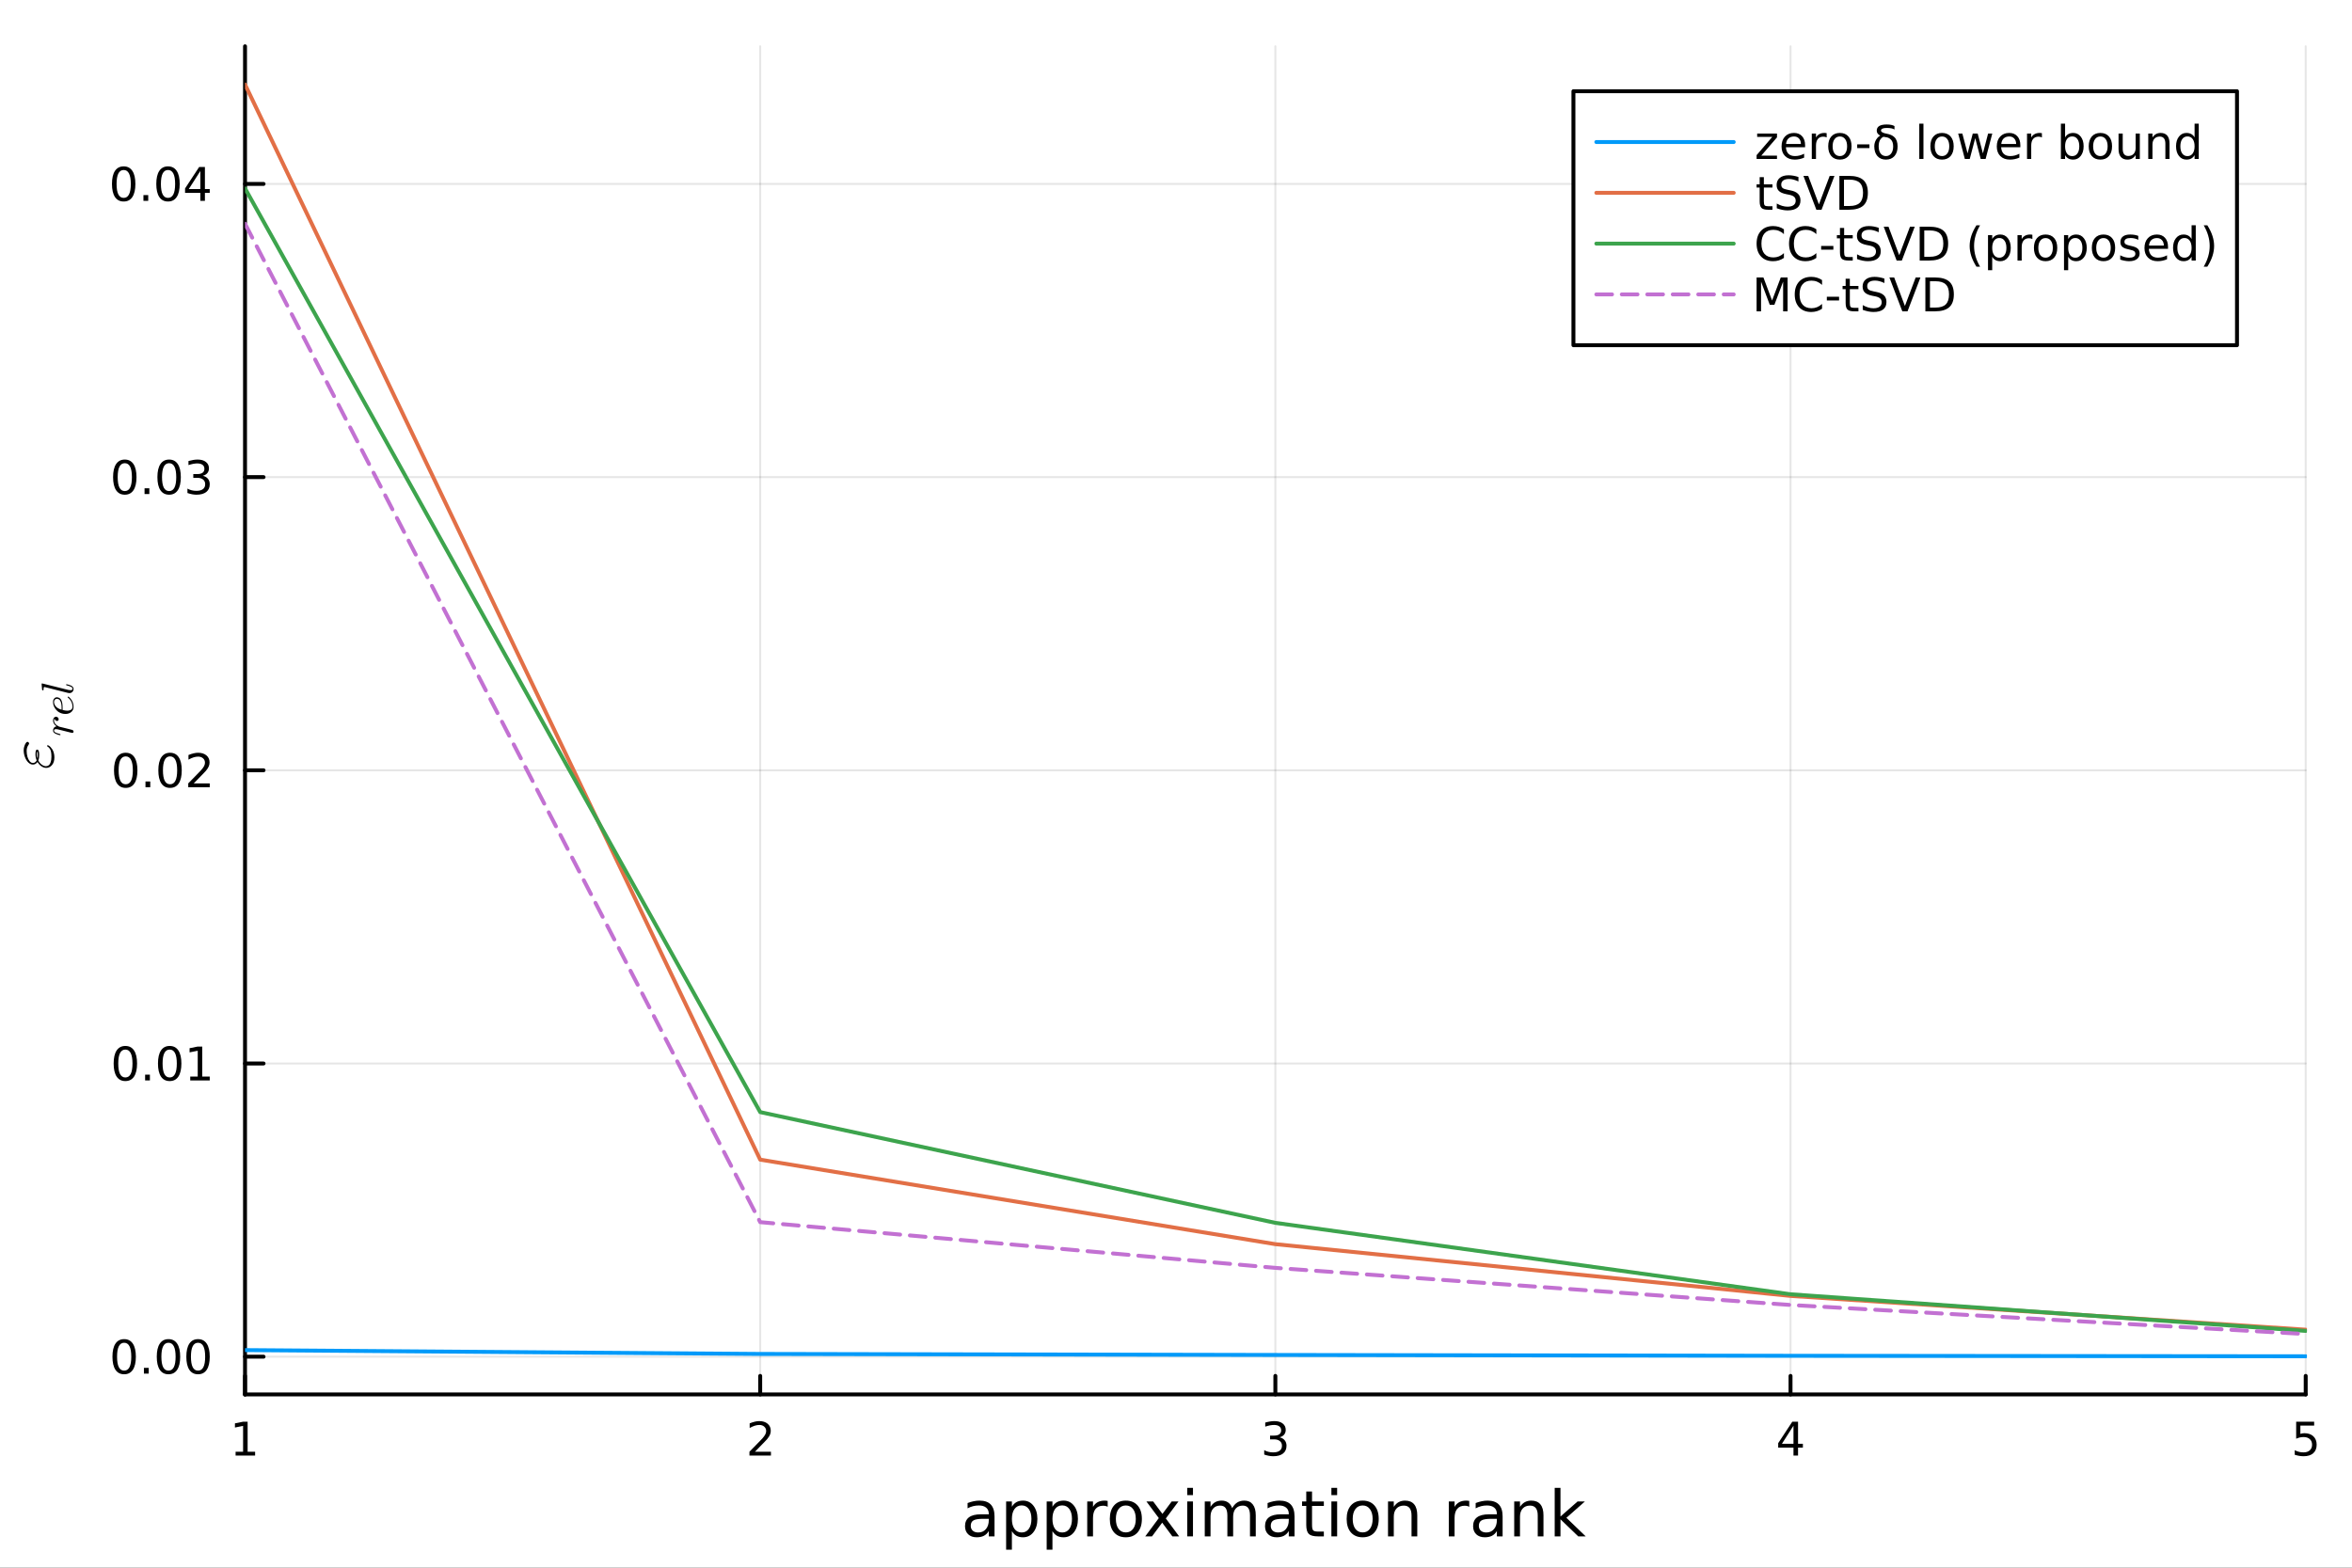 <?xml version="1.0" encoding="utf-8"?>
<svg xmlns="http://www.w3.org/2000/svg" xmlns:xlink="http://www.w3.org/1999/xlink" width="600" height="400" viewBox="0 0 2400 1600">
<rect x="0" y="0" width="2400" height="1600" fill="#333333" stroke="none"/>
<defs>
  <clipPath id="clip430">
    <rect x="0" y="0" width="2400" height="1600"/>
  </clipPath>
</defs>
<path clip-path="url(#clip430)" d="M0 1600 L2400 1600 L2400 0 L0 0  Z" fill="#ffffff" fill-rule="evenodd" fill-opacity="1"/>
<defs>
  <clipPath id="clip431">
    <rect x="480" y="0" width="1681" height="1600"/>
  </clipPath>
</defs>
<defs>
  <clipPath id="clip432">
    <rect x="252" y="47" width="2101" height="1440"/>
  </clipPath>
</defs>
<path clip-path="url(#clip430)" d="M250.028 1423.18 L2352.76 1423.18 L2352.76 47.244 L250.028 47.244  Z" fill="#ffffff" fill-rule="evenodd" fill-opacity="1"/>
<defs>
  <clipPath id="clip433">
    <rect x="250" y="47" width="2104" height="1377"/>
  </clipPath>
</defs>
<polyline clip-path="url(#clip433)" style="stroke:#000000; stroke-linecap:round; stroke-linejoin:round; stroke-width:2; stroke-opacity:0.1; fill:none" points="250.028,1423.18 250.028,47.244 "/>
<polyline clip-path="url(#clip433)" style="stroke:#000000; stroke-linecap:round; stroke-linejoin:round; stroke-width:2; stroke-opacity:0.1; fill:none" points="775.71,1423.18 775.71,47.244 "/>
<polyline clip-path="url(#clip433)" style="stroke:#000000; stroke-linecap:round; stroke-linejoin:round; stroke-width:2; stroke-opacity:0.1; fill:none" points="1301.39,1423.18 1301.39,47.244 "/>
<polyline clip-path="url(#clip433)" style="stroke:#000000; stroke-linecap:round; stroke-linejoin:round; stroke-width:2; stroke-opacity:0.1; fill:none" points="1827.07,1423.18 1827.07,47.244 "/>
<polyline clip-path="url(#clip433)" style="stroke:#000000; stroke-linecap:round; stroke-linejoin:round; stroke-width:2; stroke-opacity:0.1; fill:none" points="2352.76,1423.18 2352.76,47.244 "/>
<polyline clip-path="url(#clip430)" style="stroke:#000000; stroke-linecap:round; stroke-linejoin:round; stroke-width:4; stroke-opacity:1; fill:none" points="250.028,1423.18 2352.76,1423.18 "/>
<polyline clip-path="url(#clip430)" style="stroke:#000000; stroke-linecap:round; stroke-linejoin:round; stroke-width:4; stroke-opacity:1; fill:none" points="250.028,1423.18 250.028,1404.28 "/>
<polyline clip-path="url(#clip430)" style="stroke:#000000; stroke-linecap:round; stroke-linejoin:round; stroke-width:4; stroke-opacity:1; fill:none" points="775.71,1423.18 775.71,1404.28 "/>
<polyline clip-path="url(#clip430)" style="stroke:#000000; stroke-linecap:round; stroke-linejoin:round; stroke-width:4; stroke-opacity:1; fill:none" points="1301.39,1423.18 1301.39,1404.28 "/>
<polyline clip-path="url(#clip430)" style="stroke:#000000; stroke-linecap:round; stroke-linejoin:round; stroke-width:4; stroke-opacity:1; fill:none" points="1827.07,1423.18 1827.07,1404.28 "/>
<polyline clip-path="url(#clip430)" style="stroke:#000000; stroke-linecap:round; stroke-linejoin:round; stroke-width:4; stroke-opacity:1; fill:none" points="2352.76,1423.18 2352.76,1404.28 "/>
<path clip-path="url(#clip430)" d="M240.41 1481.64 L248.049 1481.64 L248.049 1455.28 L239.739 1456.95 L239.739 1452.69 L248.003 1451.02 L252.679 1451.02 L252.679 1481.64 L260.317 1481.64 L260.317 1485.58 L240.41 1485.58 L240.41 1481.64 Z" fill="#000000" fill-rule="evenodd" fill-opacity="1" /><path clip-path="url(#clip430)" d="M770.363 1481.64 L786.682 1481.64 L786.682 1485.58 L764.738 1485.58 L764.738 1481.64 Q767.4 1478.89 771.983 1474.26 Q776.59 1469.61 777.77 1468.27 Q780.016 1465.74 780.895 1464.01 Q781.798 1462.25 781.798 1460.56 Q781.798 1457.8 779.854 1456.07 Q777.932 1454.33 774.83 1454.33 Q772.631 1454.33 770.178 1455.09 Q767.747 1455.86 764.969 1457.41 L764.969 1452.69 Q767.793 1451.55 770.247 1450.97 Q772.701 1450.39 774.738 1450.39 Q780.108 1450.39 783.303 1453.08 Q786.497 1455.77 786.497 1460.26 Q786.497 1462.39 785.687 1464.31 Q784.9 1466.2 782.793 1468.8 Q782.215 1469.47 779.113 1472.69 Q776.011 1475.88 770.363 1481.64 Z" fill="#000000" fill-rule="evenodd" fill-opacity="1" /><path clip-path="url(#clip430)" d="M1305.64 1466.95 Q1309 1467.66 1310.87 1469.93 Q1312.77 1472.2 1312.77 1475.53 Q1312.77 1480.65 1309.25 1483.45 Q1305.73 1486.25 1299.25 1486.25 Q1297.07 1486.25 1294.76 1485.81 Q1292.47 1485.39 1290.01 1484.54 L1290.01 1480.02 Q1291.96 1481.16 1294.27 1481.74 Q1296.59 1482.32 1299.11 1482.32 Q1303.51 1482.32 1305.8 1480.58 Q1308.12 1478.84 1308.12 1475.53 Q1308.12 1472.48 1305.96 1470.77 Q1303.83 1469.03 1300.01 1469.03 L1295.99 1469.03 L1295.99 1465.19 L1300.2 1465.19 Q1303.65 1465.19 1305.48 1463.82 Q1307.31 1462.43 1307.31 1459.84 Q1307.31 1457.18 1305.41 1455.77 Q1303.53 1454.33 1300.01 1454.33 Q1298.09 1454.33 1295.89 1454.75 Q1293.7 1455.16 1291.06 1456.04 L1291.06 1451.88 Q1293.72 1451.14 1296.03 1450.77 Q1298.37 1450.39 1300.43 1450.39 Q1305.76 1450.39 1308.86 1452.83 Q1311.96 1455.23 1311.96 1459.35 Q1311.96 1462.22 1310.32 1464.21 Q1308.67 1466.18 1305.64 1466.95 Z" fill="#000000" fill-rule="evenodd" fill-opacity="1" /><path clip-path="url(#clip430)" d="M1830.08 1455.09 L1818.28 1473.54 L1830.08 1473.54 L1830.08 1455.09 M1828.86 1451.02 L1834.74 1451.02 L1834.74 1473.54 L1839.67 1473.54 L1839.67 1477.43 L1834.74 1477.43 L1834.74 1485.58 L1830.08 1485.58 L1830.08 1477.43 L1814.48 1477.43 L1814.48 1472.92 L1828.86 1451.02 Z" fill="#000000" fill-rule="evenodd" fill-opacity="1" /><path clip-path="url(#clip430)" d="M2343.03 1451.02 L2361.39 1451.02 L2361.39 1454.96 L2347.32 1454.96 L2347.32 1463.43 Q2348.33 1463.08 2349.35 1462.92 Q2350.37 1462.73 2351.39 1462.73 Q2357.18 1462.73 2360.56 1465.9 Q2363.94 1469.08 2363.94 1474.49 Q2363.94 1480.07 2360.46 1483.17 Q2356.99 1486.25 2350.67 1486.25 Q2348.5 1486.25 2346.23 1485.88 Q2343.98 1485.51 2341.58 1484.77 L2341.58 1480.07 Q2343.66 1481.2 2345.88 1481.76 Q2348.1 1482.32 2350.58 1482.32 Q2354.58 1482.32 2356.92 1480.21 Q2359.26 1478.1 2359.26 1474.49 Q2359.26 1470.88 2356.92 1468.77 Q2354.58 1466.67 2350.58 1466.67 Q2348.71 1466.67 2346.83 1467.08 Q2344.98 1467.5 2343.03 1468.38 L2343.03 1451.02 Z" fill="#000000" fill-rule="evenodd" fill-opacity="1" /><path clip-path="url(#clip430)" d="M1003.14 1550.12 Q996.045 1550.12 993.308 1551.75 Q990.57 1553.37 990.57 1557.29 Q990.57 1560.4 992.608 1562.25 Q994.676 1564.07 998.209 1564.07 Q1003.08 1564.07 1006.01 1560.63 Q1008.97 1557.16 1008.97 1551.43 L1008.97 1550.12 L1003.14 1550.12 M1014.82 1547.71 L1014.82 1568.04 L1008.97 1568.04 L1008.97 1562.63 Q1006.96 1565.88 1003.97 1567.44 Q1000.98 1568.97 996.65 1568.97 Q991.175 1568.97 987.929 1565.91 Q984.714 1562.82 984.714 1557.67 Q984.714 1551.65 988.724 1548.6 Q992.767 1545.54 1000.76 1545.54 L1008.97 1545.54 L1008.97 1544.97 Q1008.97 1540.93 1006.29 1538.73 Q1003.65 1536.5 998.846 1536.5 Q995.79 1536.5 992.894 1537.23 Q989.998 1537.97 987.324 1539.43 L987.324 1534.02 Q990.539 1532.78 993.562 1532.17 Q996.586 1531.54 999.451 1531.54 Q1007.18 1531.54 1011 1535.55 Q1014.82 1539.56 1014.82 1547.71 Z" fill="#000000" fill-rule="evenodd" fill-opacity="1" /><path clip-path="url(#clip430)" d="M1032.55 1562.7 L1032.55 1581.6 L1026.66 1581.6 L1026.66 1532.4 L1032.55 1532.4 L1032.55 1537.81 Q1034.4 1534.62 1037.2 1533.1 Q1040.03 1531.54 1043.95 1531.54 Q1050.44 1531.54 1054.48 1536.69 Q1058.56 1541.85 1058.56 1550.25 Q1058.56 1558.65 1054.48 1563.81 Q1050.44 1568.97 1043.95 1568.97 Q1040.03 1568.97 1037.2 1567.44 Q1034.4 1565.88 1032.55 1562.7 M1052.48 1550.25 Q1052.48 1543.79 1049.8 1540.13 Q1047.16 1536.44 1042.51 1536.44 Q1037.87 1536.44 1035.19 1540.13 Q1032.55 1543.79 1032.55 1550.25 Q1032.55 1556.71 1035.19 1560.4 Q1037.87 1564.07 1042.51 1564.07 Q1047.16 1564.07 1049.8 1560.4 Q1052.48 1556.71 1052.48 1550.25 Z" fill="#000000" fill-rule="evenodd" fill-opacity="1" /><path clip-path="url(#clip430)" d="M1073.93 1562.7 L1073.93 1581.6 L1068.04 1581.6 L1068.04 1532.4 L1073.93 1532.4 L1073.93 1537.81 Q1075.78 1534.62 1078.58 1533.1 Q1081.41 1531.54 1085.32 1531.54 Q1091.82 1531.54 1095.86 1536.69 Q1099.93 1541.85 1099.93 1550.25 Q1099.93 1558.65 1095.86 1563.81 Q1091.82 1568.97 1085.32 1568.97 Q1081.41 1568.97 1078.58 1567.44 Q1075.78 1565.88 1073.93 1562.7 M1093.85 1550.25 Q1093.85 1543.79 1091.18 1540.13 Q1088.54 1536.44 1083.89 1536.44 Q1079.24 1536.44 1076.57 1540.13 Q1073.93 1543.79 1073.93 1550.25 Q1073.93 1556.71 1076.57 1560.4 Q1079.24 1564.07 1083.89 1564.07 Q1088.54 1564.07 1091.18 1560.4 Q1093.85 1556.71 1093.85 1550.25 Z" fill="#000000" fill-rule="evenodd" fill-opacity="1" /><path clip-path="url(#clip430)" d="M1130.3 1537.87 Q1129.31 1537.3 1128.13 1537.04 Q1126.99 1536.76 1125.59 1536.76 Q1120.62 1536.76 1117.95 1540 Q1115.31 1543.22 1115.31 1549.27 L1115.31 1568.04 L1109.42 1568.04 L1109.42 1532.4 L1115.31 1532.4 L1115.31 1537.93 Q1117.15 1534.69 1120.11 1533.13 Q1123.07 1531.54 1127.31 1531.54 Q1127.91 1531.54 1128.64 1531.63 Q1129.37 1531.7 1130.27 1531.85 L1130.3 1537.87 Z" fill="#000000" fill-rule="evenodd" fill-opacity="1" /><path clip-path="url(#clip430)" d="M1148.82 1536.5 Q1144.11 1536.5 1141.37 1540.19 Q1138.64 1543.85 1138.64 1550.25 Q1138.64 1556.65 1141.34 1560.34 Q1144.08 1564 1148.82 1564 Q1153.5 1564 1156.24 1560.31 Q1158.98 1556.62 1158.98 1550.25 Q1158.98 1543.92 1156.24 1540.23 Q1153.5 1536.5 1148.82 1536.5 M1148.82 1531.54 Q1156.46 1531.54 1160.82 1536.5 Q1165.18 1541.47 1165.18 1550.25 Q1165.18 1559 1160.82 1564 Q1156.46 1568.97 1148.82 1568.97 Q1141.15 1568.97 1136.79 1564 Q1132.46 1559 1132.46 1550.25 Q1132.46 1541.47 1136.79 1536.5 Q1141.15 1531.54 1148.82 1531.54 Z" fill="#000000" fill-rule="evenodd" fill-opacity="1" /><path clip-path="url(#clip430)" d="M1202.52 1532.4 L1189.63 1549.74 L1203.19 1568.04 L1196.28 1568.04 L1185.9 1554.04 L1175.53 1568.04 L1168.62 1568.04 L1182.46 1549.39 L1169.8 1532.4 L1176.7 1532.4 L1186.16 1545.1 L1195.61 1532.4 L1202.52 1532.4 Z" fill="#000000" fill-rule="evenodd" fill-opacity="1" /><path clip-path="url(#clip430)" d="M1211.46 1532.4 L1217.32 1532.4 L1217.32 1568.04 L1211.46 1568.04 L1211.46 1532.4 M1211.46 1518.52 L1217.32 1518.52 L1217.32 1525.93 L1211.46 1525.93 L1211.46 1518.52 Z" fill="#000000" fill-rule="evenodd" fill-opacity="1" /><path clip-path="url(#clip430)" d="M1257.33 1539.24 Q1259.52 1535.29 1262.58 1533.41 Q1265.63 1531.54 1269.77 1531.54 Q1275.34 1531.54 1278.36 1535.45 Q1281.39 1539.33 1281.39 1546.53 L1281.39 1568.04 L1275.5 1568.04 L1275.5 1546.72 Q1275.5 1541.59 1273.69 1539.11 Q1271.87 1536.63 1268.15 1536.63 Q1263.6 1536.63 1260.95 1539.65 Q1258.31 1542.68 1258.31 1547.9 L1258.31 1568.04 L1252.42 1568.04 L1252.42 1546.72 Q1252.42 1541.56 1250.61 1539.11 Q1248.8 1536.63 1245.01 1536.63 Q1240.52 1536.63 1237.88 1539.68 Q1235.24 1542.71 1235.24 1547.9 L1235.24 1568.04 L1229.35 1568.04 L1229.35 1532.4 L1235.24 1532.4 L1235.24 1537.93 Q1237.24 1534.66 1240.04 1533.1 Q1242.84 1531.54 1246.69 1531.54 Q1250.58 1531.54 1253.28 1533.51 Q1256.02 1535.48 1257.33 1539.24 Z" fill="#000000" fill-rule="evenodd" fill-opacity="1" /><path clip-path="url(#clip430)" d="M1309.27 1550.12 Q1302.17 1550.12 1299.43 1551.75 Q1296.7 1553.37 1296.7 1557.29 Q1296.7 1560.4 1298.73 1562.25 Q1300.8 1564.07 1304.34 1564.07 Q1309.21 1564.07 1312.13 1560.63 Q1315.09 1557.16 1315.09 1551.43 L1315.09 1550.12 L1309.27 1550.12 M1320.95 1547.71 L1320.95 1568.04 L1315.09 1568.04 L1315.09 1562.63 Q1313.09 1565.88 1310.1 1567.44 Q1307.11 1568.97 1302.78 1568.97 Q1297.3 1568.97 1294.06 1565.91 Q1290.84 1562.82 1290.84 1557.67 Q1290.84 1551.65 1294.85 1548.6 Q1298.89 1545.54 1306.88 1545.54 L1315.09 1545.54 L1315.09 1544.97 Q1315.09 1540.93 1312.42 1538.73 Q1309.78 1536.5 1304.97 1536.5 Q1301.92 1536.5 1299.02 1537.23 Q1296.12 1537.97 1293.45 1539.43 L1293.45 1534.02 Q1296.67 1532.78 1299.69 1532.17 Q1302.71 1531.54 1305.58 1531.54 Q1313.31 1531.54 1317.13 1535.55 Q1320.95 1539.56 1320.95 1547.71 Z" fill="#000000" fill-rule="evenodd" fill-opacity="1" /><path clip-path="url(#clip430)" d="M1338.81 1522.27 L1338.81 1532.4 L1350.87 1532.4 L1350.87 1536.95 L1338.81 1536.95 L1338.81 1556.3 Q1338.81 1560.66 1339.98 1561.9 Q1341.19 1563.14 1344.85 1563.14 L1350.87 1563.14 L1350.87 1568.04 L1344.85 1568.04 Q1338.07 1568.04 1335.5 1565.53 Q1332.92 1562.98 1332.92 1556.3 L1332.92 1536.95 L1328.62 1536.95 L1328.62 1532.4 L1332.92 1532.4 L1332.92 1522.27 L1338.81 1522.27 Z" fill="#000000" fill-rule="evenodd" fill-opacity="1" /><path clip-path="url(#clip430)" d="M1358.57 1532.4 L1364.43 1532.4 L1364.43 1568.04 L1358.57 1568.04 L1358.57 1532.4 M1358.57 1518.52 L1364.43 1518.52 L1364.43 1525.93 L1358.57 1525.93 L1358.57 1518.52 Z" fill="#000000" fill-rule="evenodd" fill-opacity="1" /><path clip-path="url(#clip430)" d="M1390.5 1536.5 Q1385.79 1536.5 1383.05 1540.19 Q1380.31 1543.85 1380.31 1550.25 Q1380.31 1556.65 1383.02 1560.34 Q1385.75 1564 1390.5 1564 Q1395.17 1564 1397.91 1560.31 Q1400.65 1556.62 1400.65 1550.25 Q1400.65 1543.92 1397.91 1540.23 Q1395.17 1536.5 1390.5 1536.5 M1390.5 1531.54 Q1398.13 1531.54 1402.5 1536.5 Q1406.86 1541.47 1406.86 1550.25 Q1406.86 1559 1402.5 1564 Q1398.13 1568.97 1390.5 1568.97 Q1382.83 1568.97 1378.46 1564 Q1374.14 1559 1374.14 1550.25 Q1374.14 1541.47 1378.46 1536.5 Q1382.83 1531.54 1390.5 1531.54 Z" fill="#000000" fill-rule="evenodd" fill-opacity="1" /><path clip-path="url(#clip430)" d="M1446.2 1546.53 L1446.2 1568.04 L1440.34 1568.04 L1440.34 1546.72 Q1440.34 1541.66 1438.37 1539.14 Q1436.39 1536.63 1432.45 1536.63 Q1427.7 1536.63 1424.97 1539.65 Q1422.23 1542.68 1422.23 1547.9 L1422.23 1568.04 L1416.34 1568.04 L1416.34 1532.4 L1422.23 1532.4 L1422.23 1537.93 Q1424.33 1534.72 1427.16 1533.13 Q1430.03 1531.54 1433.75 1531.54 Q1439.89 1531.54 1443.04 1535.36 Q1446.2 1539.14 1446.2 1546.53 Z" fill="#000000" fill-rule="evenodd" fill-opacity="1" /><path clip-path="url(#clip430)" d="M1499.25 1537.87 Q1498.27 1537.3 1497.09 1537.04 Q1495.94 1536.76 1494.54 1536.76 Q1489.58 1536.76 1486.9 1540 Q1484.26 1543.22 1484.26 1549.27 L1484.26 1568.04 L1478.37 1568.04 L1478.37 1532.4 L1484.26 1532.4 L1484.26 1537.93 Q1486.11 1534.69 1489.07 1533.13 Q1492.03 1531.54 1496.26 1531.54 Q1496.87 1531.54 1497.6 1531.63 Q1498.33 1531.7 1499.22 1531.85 L1499.25 1537.87 Z" fill="#000000" fill-rule="evenodd" fill-opacity="1" /><path clip-path="url(#clip430)" d="M1521.6 1550.12 Q1514.5 1550.12 1511.76 1551.75 Q1509.03 1553.37 1509.03 1557.29 Q1509.03 1560.4 1511.06 1562.25 Q1513.13 1564.07 1516.66 1564.07 Q1521.53 1564.07 1524.46 1560.63 Q1527.42 1557.16 1527.42 1551.43 L1527.42 1550.12 L1521.6 1550.12 M1533.28 1547.71 L1533.28 1568.04 L1527.42 1568.04 L1527.42 1562.63 Q1525.42 1565.88 1522.43 1567.44 Q1519.43 1568.97 1515.1 1568.97 Q1509.63 1568.97 1506.38 1565.91 Q1503.17 1562.82 1503.17 1557.67 Q1503.17 1551.65 1507.18 1548.6 Q1511.22 1545.54 1519.21 1545.54 L1527.42 1545.54 L1527.42 1544.97 Q1527.42 1540.93 1524.75 1538.73 Q1522.11 1536.5 1517.3 1536.5 Q1514.25 1536.5 1511.35 1537.23 Q1508.45 1537.97 1505.78 1539.43 L1505.78 1534.02 Q1508.99 1532.78 1512.02 1532.17 Q1515.04 1531.54 1517.91 1531.54 Q1525.64 1531.54 1529.46 1535.55 Q1533.28 1539.56 1533.28 1547.71 Z" fill="#000000" fill-rule="evenodd" fill-opacity="1" /><path clip-path="url(#clip430)" d="M1574.97 1546.53 L1574.97 1568.04 L1569.12 1568.04 L1569.12 1546.72 Q1569.12 1541.66 1567.14 1539.14 Q1565.17 1536.63 1561.22 1536.63 Q1556.48 1536.63 1553.74 1539.65 Q1551.01 1542.68 1551.01 1547.9 L1551.01 1568.04 L1545.12 1568.04 L1545.12 1532.4 L1551.01 1532.4 L1551.01 1537.93 Q1553.11 1534.72 1555.94 1533.13 Q1558.81 1531.54 1562.53 1531.54 Q1568.67 1531.54 1571.82 1535.36 Q1574.97 1539.14 1574.97 1546.53 Z" fill="#000000" fill-rule="evenodd" fill-opacity="1" /><path clip-path="url(#clip430)" d="M1586.43 1518.52 L1592.32 1518.52 L1592.32 1547.77 L1609.79 1532.4 L1617.27 1532.4 L1598.37 1549.07 L1618.07 1568.04 L1610.43 1568.04 L1592.32 1550.63 L1592.32 1568.04 L1586.43 1568.04 L1586.43 1518.52 Z" fill="#000000" fill-rule="evenodd" fill-opacity="1" /><polyline clip-path="url(#clip433)" style="stroke:#000000; stroke-linecap:round; stroke-linejoin:round; stroke-width:2; stroke-opacity:0.1; fill:none" points="250.028,1384.65 2352.76,1384.65 "/>
<polyline clip-path="url(#clip433)" style="stroke:#000000; stroke-linecap:round; stroke-linejoin:round; stroke-width:2; stroke-opacity:0.1; fill:none" points="250.028,1085.41 2352.76,1085.41 "/>
<polyline clip-path="url(#clip433)" style="stroke:#000000; stroke-linecap:round; stroke-linejoin:round; stroke-width:2; stroke-opacity:0.1; fill:none" points="250.028,786.179 2352.76,786.179 "/>
<polyline clip-path="url(#clip433)" style="stroke:#000000; stroke-linecap:round; stroke-linejoin:round; stroke-width:2; stroke-opacity:0.1; fill:none" points="250.028,486.945 2352.76,486.945 "/>
<polyline clip-path="url(#clip433)" style="stroke:#000000; stroke-linecap:round; stroke-linejoin:round; stroke-width:2; stroke-opacity:0.1; fill:none" points="250.028,187.712 2352.76,187.712 "/>
<polyline clip-path="url(#clip430)" style="stroke:#000000; stroke-linecap:round; stroke-linejoin:round; stroke-width:4; stroke-opacity:1; fill:none" points="250.028,1423.18 250.028,47.244 "/>
<polyline clip-path="url(#clip430)" style="stroke:#000000; stroke-linecap:round; stroke-linejoin:round; stroke-width:4; stroke-opacity:1; fill:none" points="250.028,1384.65 268.926,1384.65 "/>
<polyline clip-path="url(#clip430)" style="stroke:#000000; stroke-linecap:round; stroke-linejoin:round; stroke-width:4; stroke-opacity:1; fill:none" points="250.028,1085.41 268.926,1085.41 "/>
<polyline clip-path="url(#clip430)" style="stroke:#000000; stroke-linecap:round; stroke-linejoin:round; stroke-width:4; stroke-opacity:1; fill:none" points="250.028,786.179 268.926,786.179 "/>
<polyline clip-path="url(#clip430)" style="stroke:#000000; stroke-linecap:round; stroke-linejoin:round; stroke-width:4; stroke-opacity:1; fill:none" points="250.028,486.945 268.926,486.945 "/>
<polyline clip-path="url(#clip430)" style="stroke:#000000; stroke-linecap:round; stroke-linejoin:round; stroke-width:4; stroke-opacity:1; fill:none" points="250.028,187.712 268.926,187.712 "/>
<path clip-path="url(#clip430)" d="M126.691 1370.44 Q123.08 1370.44 121.251 1374.01 Q119.445 1377.55 119.445 1384.68 Q119.445 1391.79 121.251 1395.35 Q123.08 1398.89 126.691 1398.89 Q130.325 1398.89 132.13 1395.35 Q133.959 1391.79 133.959 1384.68 Q133.959 1377.55 132.13 1374.01 Q130.325 1370.44 126.691 1370.44 M126.691 1366.74 Q132.501 1366.74 135.556 1371.35 Q138.635 1375.93 138.635 1384.68 Q138.635 1393.41 135.556 1398.01 Q132.501 1402.6 126.691 1402.6 Q120.88 1402.6 117.802 1398.01 Q114.746 1393.41 114.746 1384.68 Q114.746 1375.93 117.802 1371.35 Q120.88 1366.74 126.691 1366.74 Z" fill="#000000" fill-rule="evenodd" fill-opacity="1" /><path clip-path="url(#clip430)" d="M146.853 1396.05 L151.737 1396.05 L151.737 1401.93 L146.853 1401.93 L146.853 1396.05 Z" fill="#000000" fill-rule="evenodd" fill-opacity="1" /><path clip-path="url(#clip430)" d="M171.922 1370.44 Q168.311 1370.44 166.482 1374.01 Q164.677 1377.55 164.677 1384.68 Q164.677 1391.79 166.482 1395.35 Q168.311 1398.89 171.922 1398.89 Q175.556 1398.89 177.362 1395.35 Q179.19 1391.79 179.19 1384.68 Q179.19 1377.55 177.362 1374.01 Q175.556 1370.44 171.922 1370.44 M171.922 1366.74 Q177.732 1366.74 180.788 1371.35 Q183.866 1375.93 183.866 1384.68 Q183.866 1393.41 180.788 1398.01 Q177.732 1402.6 171.922 1402.6 Q166.112 1402.6 163.033 1398.01 Q159.978 1393.41 159.978 1384.68 Q159.978 1375.93 163.033 1371.35 Q166.112 1366.74 171.922 1366.74 Z" fill="#000000" fill-rule="evenodd" fill-opacity="1" /><path clip-path="url(#clip430)" d="M202.084 1370.44 Q198.473 1370.44 196.644 1374.01 Q194.838 1377.55 194.838 1384.68 Q194.838 1391.79 196.644 1395.35 Q198.473 1398.89 202.084 1398.89 Q205.718 1398.89 207.524 1395.35 Q209.352 1391.79 209.352 1384.68 Q209.352 1377.55 207.524 1374.01 Q205.718 1370.44 202.084 1370.44 M202.084 1366.74 Q207.894 1366.74 210.949 1371.35 Q214.028 1375.93 214.028 1384.68 Q214.028 1393.41 210.949 1398.01 Q207.894 1402.6 202.084 1402.6 Q196.274 1402.6 193.195 1398.01 Q190.139 1393.41 190.139 1384.68 Q190.139 1375.93 193.195 1371.35 Q196.274 1366.74 202.084 1366.74 Z" fill="#000000" fill-rule="evenodd" fill-opacity="1" /><path clip-path="url(#clip430)" d="M127.917 1071.21 Q124.306 1071.21 122.478 1074.78 Q120.672 1078.32 120.672 1085.45 Q120.672 1092.55 122.478 1096.12 Q124.306 1099.66 127.917 1099.66 Q131.552 1099.66 133.357 1096.12 Q135.186 1092.55 135.186 1085.45 Q135.186 1078.32 133.357 1074.78 Q131.552 1071.21 127.917 1071.21 M127.917 1067.51 Q133.728 1067.51 136.783 1072.11 Q139.862 1076.7 139.862 1085.45 Q139.862 1094.17 136.783 1098.78 Q133.728 1103.36 127.917 1103.36 Q122.107 1103.36 119.029 1098.78 Q115.973 1094.17 115.973 1085.45 Q115.973 1076.7 119.029 1072.11 Q122.107 1067.51 127.917 1067.51 Z" fill="#000000" fill-rule="evenodd" fill-opacity="1" /><path clip-path="url(#clip430)" d="M148.079 1096.81 L152.964 1096.81 L152.964 1102.69 L148.079 1102.69 L148.079 1096.81 Z" fill="#000000" fill-rule="evenodd" fill-opacity="1" /><path clip-path="url(#clip430)" d="M173.149 1071.21 Q169.538 1071.21 167.709 1074.78 Q165.903 1078.32 165.903 1085.45 Q165.903 1092.55 167.709 1096.12 Q169.538 1099.66 173.149 1099.66 Q176.783 1099.66 178.589 1096.12 Q180.417 1092.55 180.417 1085.45 Q180.417 1078.32 178.589 1074.78 Q176.783 1071.21 173.149 1071.21 M173.149 1067.51 Q178.959 1067.51 182.014 1072.11 Q185.093 1076.7 185.093 1085.45 Q185.093 1094.17 182.014 1098.78 Q178.959 1103.36 173.149 1103.36 Q167.339 1103.36 164.26 1098.78 Q161.204 1094.17 161.204 1085.45 Q161.204 1076.7 164.26 1072.11 Q167.339 1067.51 173.149 1067.51 Z" fill="#000000" fill-rule="evenodd" fill-opacity="1" /><path clip-path="url(#clip430)" d="M194.121 1098.76 L201.76 1098.76 L201.76 1072.39 L193.45 1074.06 L193.45 1069.8 L201.713 1068.13 L206.389 1068.13 L206.389 1098.76 L214.028 1098.76 L214.028 1102.69 L194.121 1102.69 L194.121 1098.76 Z" fill="#000000" fill-rule="evenodd" fill-opacity="1" /><path clip-path="url(#clip430)" d="M128.288 771.977 Q124.677 771.977 122.848 775.542 Q121.043 779.084 121.043 786.214 Q121.043 793.32 122.848 796.885 Q124.677 800.426 128.288 800.426 Q131.922 800.426 133.728 796.885 Q135.556 793.32 135.556 786.214 Q135.556 779.084 133.728 775.542 Q131.922 771.977 128.288 771.977 M128.288 768.274 Q134.098 768.274 137.154 772.88 Q140.232 777.464 140.232 786.214 Q140.232 794.94 137.154 799.547 Q134.098 804.13 128.288 804.13 Q122.478 804.13 119.399 799.547 Q116.343 794.94 116.343 786.214 Q116.343 777.464 119.399 772.88 Q122.478 768.274 128.288 768.274 Z" fill="#000000" fill-rule="evenodd" fill-opacity="1" /><path clip-path="url(#clip430)" d="M148.45 797.579 L153.334 797.579 L153.334 803.459 L148.45 803.459 L148.45 797.579 Z" fill="#000000" fill-rule="evenodd" fill-opacity="1" /><path clip-path="url(#clip430)" d="M173.519 771.977 Q169.908 771.977 168.079 775.542 Q166.274 779.084 166.274 786.214 Q166.274 793.32 168.079 796.885 Q169.908 800.426 173.519 800.426 Q177.153 800.426 178.959 796.885 Q180.788 793.32 180.788 786.214 Q180.788 779.084 178.959 775.542 Q177.153 771.977 173.519 771.977 M173.519 768.274 Q179.329 768.274 182.385 772.88 Q185.463 777.464 185.463 786.214 Q185.463 794.94 182.385 799.547 Q179.329 804.13 173.519 804.13 Q167.709 804.13 164.63 799.547 Q161.575 794.94 161.575 786.214 Q161.575 777.464 164.63 772.88 Q167.709 768.274 173.519 768.274 Z" fill="#000000" fill-rule="evenodd" fill-opacity="1" /><path clip-path="url(#clip430)" d="M197.709 799.524 L214.028 799.524 L214.028 803.459 L192.084 803.459 L192.084 799.524 Q194.746 796.769 199.329 792.139 Q203.936 787.487 205.116 786.144 Q207.362 783.621 208.241 781.885 Q209.144 780.126 209.144 778.436 Q209.144 775.681 207.199 773.945 Q205.278 772.209 202.176 772.209 Q199.977 772.209 197.524 772.973 Q195.093 773.737 192.315 775.288 L192.315 770.565 Q195.139 769.431 197.593 768.853 Q200.047 768.274 202.084 768.274 Q207.454 768.274 210.649 770.959 Q213.843 773.644 213.843 778.135 Q213.843 780.264 213.033 782.186 Q212.246 784.084 210.139 786.676 Q209.561 787.348 206.459 790.565 Q203.357 793.76 197.709 799.524 Z" fill="#000000" fill-rule="evenodd" fill-opacity="1" /><path clip-path="url(#clip430)" d="M127.339 472.744 Q123.728 472.744 121.899 476.309 Q120.093 479.85 120.093 486.98 Q120.093 494.086 121.899 497.651 Q123.728 501.193 127.339 501.193 Q130.973 501.193 132.779 497.651 Q134.607 494.086 134.607 486.98 Q134.607 479.85 132.779 476.309 Q130.973 472.744 127.339 472.744 M127.339 469.04 Q133.149 469.04 136.204 473.647 Q139.283 478.23 139.283 486.98 Q139.283 495.707 136.204 500.313 Q133.149 504.897 127.339 504.897 Q121.529 504.897 118.45 500.313 Q115.394 495.707 115.394 486.98 Q115.394 478.23 118.45 473.647 Q121.529 469.04 127.339 469.04 Z" fill="#000000" fill-rule="evenodd" fill-opacity="1" /><path clip-path="url(#clip430)" d="M147.501 498.346 L152.385 498.346 L152.385 504.225 L147.501 504.225 L147.501 498.346 Z" fill="#000000" fill-rule="evenodd" fill-opacity="1" /><path clip-path="url(#clip430)" d="M172.57 472.744 Q168.959 472.744 167.13 476.309 Q165.325 479.85 165.325 486.98 Q165.325 494.086 167.13 497.651 Q168.959 501.193 172.57 501.193 Q176.204 501.193 178.01 497.651 Q179.839 494.086 179.839 486.98 Q179.839 479.85 178.01 476.309 Q176.204 472.744 172.57 472.744 M172.57 469.04 Q178.38 469.04 181.436 473.647 Q184.514 478.23 184.514 486.98 Q184.514 495.707 181.436 500.313 Q178.38 504.897 172.57 504.897 Q166.76 504.897 163.681 500.313 Q160.626 495.707 160.626 486.98 Q160.626 478.23 163.681 473.647 Q166.76 469.04 172.57 469.04 Z" fill="#000000" fill-rule="evenodd" fill-opacity="1" /><path clip-path="url(#clip430)" d="M206.899 485.591 Q210.255 486.309 212.13 488.577 Q214.028 490.846 214.028 494.179 Q214.028 499.295 210.51 502.096 Q206.991 504.897 200.51 504.897 Q198.334 504.897 196.019 504.457 Q193.727 504.04 191.274 503.184 L191.274 498.67 Q193.218 499.804 195.533 500.383 Q197.848 500.961 200.371 500.961 Q204.769 500.961 207.061 499.225 Q209.375 497.489 209.375 494.179 Q209.375 491.123 207.223 489.411 Q205.093 487.674 201.274 487.674 L197.246 487.674 L197.246 483.832 L201.459 483.832 Q204.908 483.832 206.737 482.466 Q208.565 481.077 208.565 478.485 Q208.565 475.823 206.667 474.411 Q204.792 472.975 201.274 472.975 Q199.352 472.975 197.153 473.392 Q194.954 473.809 192.315 474.688 L192.315 470.522 Q194.977 469.781 197.292 469.411 Q199.63 469.04 201.69 469.04 Q207.014 469.04 210.116 471.471 Q213.218 473.878 213.218 477.999 Q213.218 480.869 211.574 482.86 Q209.931 484.827 206.899 485.591 Z" fill="#000000" fill-rule="evenodd" fill-opacity="1" /><path clip-path="url(#clip430)" d="M126.205 173.51 Q122.593 173.51 120.765 177.075 Q118.959 180.617 118.959 187.746 Q118.959 194.853 120.765 198.418 Q122.593 201.959 126.205 201.959 Q129.839 201.959 131.644 198.418 Q133.473 194.853 133.473 187.746 Q133.473 180.617 131.644 177.075 Q129.839 173.51 126.205 173.51 M126.205 169.807 Q132.015 169.807 135.07 174.413 Q138.149 178.996 138.149 187.746 Q138.149 196.473 135.07 201.08 Q132.015 205.663 126.205 205.663 Q120.394 205.663 117.316 201.08 Q114.26 196.473 114.26 187.746 Q114.26 178.996 117.316 174.413 Q120.394 169.807 126.205 169.807 Z" fill="#000000" fill-rule="evenodd" fill-opacity="1" /><path clip-path="url(#clip430)" d="M146.366 199.112 L151.251 199.112 L151.251 204.992 L146.366 204.992 L146.366 199.112 Z" fill="#000000" fill-rule="evenodd" fill-opacity="1" /><path clip-path="url(#clip430)" d="M171.436 173.51 Q167.825 173.51 165.996 177.075 Q164.19 180.617 164.19 187.746 Q164.19 194.853 165.996 198.418 Q167.825 201.959 171.436 201.959 Q175.07 201.959 176.876 198.418 Q178.704 194.853 178.704 187.746 Q178.704 180.617 176.876 177.075 Q175.07 173.51 171.436 173.51 M171.436 169.807 Q177.246 169.807 180.301 174.413 Q183.38 178.996 183.38 187.746 Q183.38 196.473 180.301 201.08 Q177.246 205.663 171.436 205.663 Q165.626 205.663 162.547 201.08 Q159.491 196.473 159.491 187.746 Q159.491 178.996 162.547 174.413 Q165.626 169.807 171.436 169.807 Z" fill="#000000" fill-rule="evenodd" fill-opacity="1" /><path clip-path="url(#clip430)" d="M204.445 174.506 L192.639 192.955 L204.445 192.955 L204.445 174.506 M203.218 170.432 L209.098 170.432 L209.098 192.955 L214.028 192.955 L214.028 196.844 L209.098 196.844 L209.098 204.992 L204.445 204.992 L204.445 196.844 L188.843 196.844 L188.843 192.33 L203.218 170.432 Z" fill="#000000" fill-rule="evenodd" fill-opacity="1" /><path clip-path="url(#clip430)" d="M27.939 757.108 Q28.616 757.108 29.163 757.688 Q29.71 758.236 29.71 758.912 Q29.71 759.298 29.066 760.232 Q27.198 762.905 27.198 766.287 Q27.198 769.314 27.939 772.116 Q28.68 774.918 30.194 776.818 Q31.675 778.686 33.607 778.686 Q36.023 778.686 37.44 776.045 Q36.184 773.308 36.184 769.926 Q36.184 768.831 36.248 768.09 Q36.313 767.318 36.474 766.577 Q36.635 765.836 37.021 765.482 Q37.376 765.095 37.955 765.095 Q40.016 765.095 40.016 770.442 Q40.016 773.92 39.082 776.11 Q40.467 778.912 42.69 780.458 Q44.912 782.003 46.812 782.003 Q48.454 782.003 49.646 781.102 Q50.838 780.168 51.417 778.654 Q51.997 777.108 52.255 775.594 Q52.48 774.049 52.48 772.342 Q52.48 769.54 52.126 767.575 Q51.739 765.578 51.031 764.483 Q50.322 763.356 49.839 762.905 Q49.324 762.422 48.519 761.939 Q48.068 761.649 48.068 761.263 Q48.068 760.973 48.261 760.78 Q48.422 760.554 48.712 760.554 Q49.066 760.554 49.807 761.005 Q50.548 761.424 51.546 762.454 Q52.512 763.453 53.414 764.838 Q54.284 766.19 54.895 768.348 Q55.507 770.506 55.507 772.954 Q55.507 777.945 53.06 780.844 Q50.612 783.71 47.198 783.71 Q44.815 783.71 42.367 782.132 Q39.888 780.522 38.309 777.688 Q36.345 780.329 33.607 780.329 Q31.16 780.329 28.97 778.268 Q26.78 776.174 25.492 772.793 Q24.171 769.379 24.171 765.643 Q24.171 763.549 24.88 761.488 Q25.556 759.427 26.425 758.268 Q27.295 757.108 27.939 757.108 M38.02 766.802 Q37.633 768.219 37.633 769.926 Q37.633 772.245 38.213 773.952 Q38.567 772.567 38.567 770.442 Q38.567 768.67 38.471 768.155 Q38.374 767.607 38.02 766.802 Z" fill="#000000" fill-rule="evenodd" fill-opacity="1" /><path clip-path="url(#clip430)" d="M57.129 731.525 Q58.324 731.525 59.091 732.314 Q59.857 733.08 59.857 734.072 Q59.857 734.929 59.361 735.38 Q58.865 735.831 58.234 735.831 Q57.332 735.831 56.588 735.132 Q55.844 734.433 55.687 733.419 Q55.145 734.162 55.145 735.357 Q55.145 737.319 56.656 739.055 Q57.355 739.821 58.64 740.655 Q59.902 741.489 60.443 741.647 L66.463 743.112 Q67.139 743.248 70.385 744.082 Q73.609 744.893 73.744 744.961 Q74.376 745.187 74.714 745.683 Q75.052 746.178 75.052 746.674 Q75.052 747.238 74.714 747.621 Q74.376 748.005 73.79 748.005 Q73.699 748.005 73.361 747.937 Q73.023 747.869 72.55 747.757 Q72.076 747.644 71.806 747.599 L61.142 744.916 Q59.203 744.42 58.595 744.307 Q57.964 744.172 57.265 744.172 Q56.047 744.172 55.596 744.555 Q55.145 744.939 55.145 745.615 Q55.145 746.787 56.543 747.554 Q57.941 748.32 60.646 748.974 Q61.39 749.177 61.548 749.312 Q61.706 749.425 61.706 749.763 Q61.683 750.327 61.232 750.327 Q61.12 750.327 60.398 750.146 Q59.654 749.966 58.572 749.628 Q57.468 749.267 56.769 748.884 Q56.295 748.658 55.98 748.455 Q55.664 748.253 55.168 747.847 Q54.672 747.441 54.402 746.832 Q54.131 746.224 54.131 745.48 Q54.131 743.856 55.123 742.707 Q56.115 741.534 57.67 741.264 Q56.859 740.7 56.16 740.001 Q55.439 739.303 54.785 738.018 Q54.131 736.732 54.131 735.357 Q54.131 733.644 55.01 732.584 Q55.867 731.525 57.129 731.525 Z" fill="#000000" fill-rule="evenodd" fill-opacity="1" /><path clip-path="url(#clip430)" d="M69.191 711.114 Q69.393 710.934 69.596 710.934 Q69.799 710.934 70.385 711.385 Q70.972 711.813 71.76 712.737 Q72.55 713.662 73.293 714.857 Q74.037 716.051 74.534 717.81 Q75.052 719.568 75.052 721.417 Q75.052 724.731 72.685 726.715 Q70.318 728.676 66.688 728.676 Q64.366 728.676 62.315 727.91 Q60.24 727.143 58.775 725.903 Q57.31 724.641 56.25 723.063 Q55.168 721.462 54.65 719.794 Q54.131 718.125 54.131 716.57 Q54.131 714.293 55.281 712.963 Q56.431 711.633 58.054 711.633 Q58.437 711.633 58.91 711.745 Q59.384 711.836 60.128 712.151 Q60.872 712.444 61.616 713.211 Q62.337 713.977 62.81 715.105 Q63.87 717.607 63.87 722.161 L63.87 724.618 Q66.778 725.34 68.672 725.34 Q69.416 725.34 70.183 725.204 Q70.926 725.069 71.873 724.708 Q72.82 724.325 73.429 723.468 Q74.015 722.589 74.015 721.327 Q74.015 720.921 73.992 720.493 Q73.97 720.042 73.722 718.914 Q73.474 717.765 73.046 716.75 Q72.617 715.736 71.693 714.451 Q70.746 713.143 69.461 712.106 Q68.988 711.745 68.988 711.497 Q68.988 711.295 69.191 711.114 M58.054 713.166 Q56.814 713.166 55.98 714.09 Q55.145 714.992 55.145 716.57 Q55.145 717.066 55.258 717.675 Q55.371 718.283 55.844 719.298 Q56.318 720.29 57.107 721.169 Q57.873 722.048 59.384 722.927 Q60.872 723.807 62.856 724.325 L62.856 722.431 Q62.856 721.778 62.856 721.304 Q62.833 720.831 62.743 719.794 Q62.653 718.734 62.495 717.968 Q62.315 717.201 61.954 716.232 Q61.593 715.262 61.12 714.654 Q60.624 714.022 59.835 713.594 Q59.046 713.166 58.054 713.166 Z" fill="#000000" fill-rule="evenodd" fill-opacity="1" /><path clip-path="url(#clip430)" d="M42.994 697.5 L69.686 704.15 Q70.746 704.421 71.896 704.421 Q74.015 704.421 74.015 703.023 Q74.015 702.369 73.587 701.828 Q73.136 701.287 72.257 700.882 Q71.355 700.453 70.498 700.183 Q69.641 699.89 68.311 699.529 Q67.793 699.416 67.635 699.303 Q67.477 699.191 67.477 698.875 Q67.477 698.312 67.928 698.312 Q70.701 698.875 72.459 699.709 Q75.052 700.927 75.052 703.181 Q75.052 704.872 73.88 706.134 Q72.685 707.374 70.791 707.374 Q70.07 707.374 69.213 707.149 L46.128 701.332 L45.226 701.175 Q44.978 701.175 44.843 701.265 Q44.708 701.355 44.572 701.896 Q44.437 702.415 44.437 703.452 Q44.437 703.88 44.414 704.083 Q44.392 704.263 44.279 704.444 Q44.167 704.601 43.919 704.601 Q43.513 704.601 43.287 704.444 Q43.062 704.263 43.017 704.128 Q42.972 703.993 42.949 703.722 Q42.927 703.339 42.814 702.054 Q42.679 700.769 42.589 699.664 Q42.498 698.56 42.498 698.086 Q42.498 697.816 42.634 697.68 Q42.746 697.522 42.882 697.5 L42.994 697.5 Z" fill="#000000" fill-rule="evenodd" fill-opacity="1" /><polyline clip-path="url(#clip433)" style="stroke:#009af9; stroke-linecap:round; stroke-linejoin:round; stroke-width:4; stroke-opacity:1; fill:none" points="250.028,1377.93 775.71,1381.84 1301.39,1382.89 1827.07,1383.74 2352.76,1384.24 "/>
<polyline clip-path="url(#clip433)" style="stroke:#e26f46; stroke-linecap:round; stroke-linejoin:round; stroke-width:4; stroke-opacity:1; fill:none" points="250.028,86.186 775.71,1183.56 1301.39,1269.81 1827.07,1322.63 2352.76,1357.09 "/>
<polyline clip-path="url(#clip433)" style="stroke:#3da44d; stroke-linecap:round; stroke-linejoin:round; stroke-width:4; stroke-opacity:1; fill:none" points="250.028,192.252 775.71,1135.04 1301.39,1248.06 1827.07,1320.94 2352.76,1358.34 "/>
<polyline clip-path="url(#clip433)" style="stroke:#c271d2; stroke-linecap:round; stroke-linejoin:round; stroke-width:4; stroke-opacity:1; fill:none" stroke-dasharray="16, 10" points="250.028,228.285 775.71,1247.34 1301.39,1294 1827.07,1331.86 2352.76,1361.54 "/>
<path clip-path="url(#clip430)" d="M1605.54 352.309 L2282.66 352.309 L2282.66 93.109 L1605.54 93.109  Z" fill="#ffffff" fill-rule="evenodd" fill-opacity="1"/>
<polyline clip-path="url(#clip430)" style="stroke:#000000; stroke-linecap:round; stroke-linejoin:round; stroke-width:4; stroke-opacity:1; fill:none" points="1605.54,352.309 2282.66,352.309 2282.66,93.109 1605.54,93.109 1605.54,352.309 "/>
<polyline clip-path="url(#clip430)" style="stroke:#009af9; stroke-linecap:round; stroke-linejoin:round; stroke-width:4; stroke-opacity:1; fill:none" points="1628.91,144.949 1769.09,144.949 "/>
<path clip-path="url(#clip430)" d="M1793.03 136.303 L1813.26 136.303 L1813.26 140.192 L1797.24 158.826 L1813.26 158.826 L1813.26 162.229 L1792.45 162.229 L1792.45 158.34 L1808.47 139.706 L1793.03 139.706 L1793.03 136.303 Z" fill="#000000" fill-rule="evenodd" fill-opacity="1" /><path clip-path="url(#clip430)" d="M1841.94 148.201 L1841.94 150.284 L1822.36 150.284 Q1822.64 154.682 1825 156.997 Q1827.38 159.289 1831.62 159.289 Q1834.07 159.289 1836.36 158.687 Q1838.68 158.085 1840.95 156.881 L1840.95 160.909 Q1838.66 161.881 1836.25 162.391 Q1833.84 162.9 1831.36 162.9 Q1825.16 162.9 1821.53 159.289 Q1817.91 155.678 1817.91 149.52 Q1817.91 143.155 1821.34 139.428 Q1824.79 135.678 1830.62 135.678 Q1835.85 135.678 1838.89 139.057 Q1841.94 142.414 1841.94 148.201 M1837.68 146.951 Q1837.64 143.456 1835.72 141.372 Q1833.82 139.289 1830.67 139.289 Q1827.1 139.289 1824.95 141.303 Q1822.82 143.317 1822.5 146.974 L1837.68 146.951 Z" fill="#000000" fill-rule="evenodd" fill-opacity="1" /><path clip-path="url(#clip430)" d="M1863.96 140.284 Q1863.24 139.868 1862.38 139.682 Q1861.55 139.474 1860.53 139.474 Q1856.92 139.474 1854.97 141.835 Q1853.05 144.173 1853.05 148.571 L1853.05 162.229 L1848.77 162.229 L1848.77 136.303 L1853.05 136.303 L1853.05 140.331 Q1854.4 137.969 1856.55 136.835 Q1858.7 135.678 1861.78 135.678 Q1862.22 135.678 1862.75 135.747 Q1863.28 135.794 1863.93 135.909 L1863.96 140.284 Z" fill="#000000" fill-rule="evenodd" fill-opacity="1" /><path clip-path="url(#clip430)" d="M1877.43 139.289 Q1874 139.289 1872.01 141.974 Q1870.02 144.636 1870.02 149.289 Q1870.02 153.942 1871.99 156.627 Q1873.98 159.289 1877.43 159.289 Q1880.83 159.289 1882.82 156.604 Q1884.81 153.918 1884.81 149.289 Q1884.81 144.682 1882.82 141.997 Q1880.83 139.289 1877.43 139.289 M1877.43 135.678 Q1882.98 135.678 1886.16 139.289 Q1889.33 142.9 1889.33 149.289 Q1889.33 155.655 1886.16 159.289 Q1882.98 162.9 1877.43 162.9 Q1871.85 162.9 1868.68 159.289 Q1865.53 155.655 1865.53 149.289 Q1865.53 142.9 1868.68 139.289 Q1871.85 135.678 1877.43 135.678 Z" fill="#000000" fill-rule="evenodd" fill-opacity="1" /><path clip-path="url(#clip430)" d="M1895.11 147.344 L1907.59 147.344 L1907.59 151.141 L1895.11 151.141 L1895.11 147.344 Z" fill="#000000" fill-rule="evenodd" fill-opacity="1" /><path clip-path="url(#clip430)" d="M1933.15 132.206 Q1930.78 130.585 1925.25 130.585 Q1919.4 130.585 1919.4 133.294 Q1919.4 135.423 1925.51 136.534 Q1930.32 137.391 1933.03 139.983 Q1936.32 143.108 1936.32 149.52 Q1936.32 155.655 1933.15 159.266 Q1929.97 162.9 1924.42 162.9 Q1918.89 162.9 1915.69 159.266 Q1912.52 155.655 1912.52 149.289 Q1912.52 144.567 1915.69 140.747 Q1916.92 139.266 1918.66 138.432 Q1915.04 136.604 1915.04 133.34 Q1915.04 127.044 1925.25 127.044 Q1930.37 127.044 1933.15 128.664 L1933.15 132.206 M1921.85 139.59 Q1920.28 140.261 1919 141.951 Q1917.01 144.567 1917.01 149.289 Q1917.01 153.988 1918.98 156.627 Q1920.97 159.289 1924.42 159.289 Q1927.82 159.289 1929.81 156.604 Q1931.8 153.918 1931.8 149.52 Q1931.8 144.914 1929.7 142.692 Q1927.45 140.307 1924.53 140.053 Q1923.05 139.914 1921.85 139.59 Z" fill="#000000" fill-rule="evenodd" fill-opacity="1" /><path clip-path="url(#clip430)" d="M1958.45 126.21 L1962.71 126.21 L1962.71 162.229 L1958.45 162.229 L1958.45 126.21 Z" fill="#000000" fill-rule="evenodd" fill-opacity="1" /><path clip-path="url(#clip430)" d="M1981.66 139.289 Q1978.24 139.289 1976.25 141.974 Q1974.26 144.636 1974.26 149.289 Q1974.26 153.942 1976.22 156.627 Q1978.21 159.289 1981.66 159.289 Q1985.07 159.289 1987.06 156.604 Q1989.05 153.918 1989.05 149.289 Q1989.05 144.682 1987.06 141.997 Q1985.07 139.289 1981.66 139.289 M1981.66 135.678 Q1987.22 135.678 1990.39 139.289 Q1993.56 142.9 1993.56 149.289 Q1993.56 155.655 1990.39 159.289 Q1987.22 162.9 1981.66 162.9 Q1976.09 162.9 1972.91 159.289 Q1969.77 155.655 1969.77 149.289 Q1969.77 142.9 1972.91 139.289 Q1976.09 135.678 1981.66 135.678 Z" fill="#000000" fill-rule="evenodd" fill-opacity="1" /><path clip-path="url(#clip430)" d="M1998.15 136.303 L2002.4 136.303 L2007.73 156.534 L2013.03 136.303 L2018.05 136.303 L2023.38 156.534 L2028.68 136.303 L2032.94 136.303 L2026.15 162.229 L2021.13 162.229 L2015.55 140.979 L2009.95 162.229 L2004.93 162.229 L1998.15 136.303 Z" fill="#000000" fill-rule="evenodd" fill-opacity="1" /><path clip-path="url(#clip430)" d="M2061.57 148.201 L2061.57 150.284 L2041.99 150.284 Q2042.27 154.682 2044.63 156.997 Q2047.01 159.289 2051.25 159.289 Q2053.7 159.289 2055.99 158.687 Q2058.31 158.085 2060.58 156.881 L2060.58 160.909 Q2058.28 161.881 2055.88 162.391 Q2053.47 162.9 2050.99 162.9 Q2044.79 162.9 2041.15 159.289 Q2037.54 155.678 2037.54 149.52 Q2037.54 143.155 2040.97 139.428 Q2044.42 135.678 2050.25 135.678 Q2055.48 135.678 2058.52 139.057 Q2061.57 142.414 2061.57 148.201 M2057.31 146.951 Q2057.27 143.456 2055.34 141.372 Q2053.45 139.289 2050.3 139.289 Q2046.73 139.289 2044.58 141.303 Q2042.45 143.317 2042.13 146.974 L2057.31 146.951 Z" fill="#000000" fill-rule="evenodd" fill-opacity="1" /><path clip-path="url(#clip430)" d="M2083.58 140.284 Q2082.87 139.868 2082.01 139.682 Q2081.18 139.474 2080.16 139.474 Q2076.55 139.474 2074.6 141.835 Q2072.68 144.173 2072.68 148.571 L2072.68 162.229 L2068.4 162.229 L2068.4 136.303 L2072.68 136.303 L2072.68 140.331 Q2074.02 137.969 2076.18 136.835 Q2078.33 135.678 2081.41 135.678 Q2081.85 135.678 2082.38 135.747 Q2082.91 135.794 2083.56 135.909 L2083.58 140.284 Z" fill="#000000" fill-rule="evenodd" fill-opacity="1" /><path clip-path="url(#clip430)" d="M2121.73 149.289 Q2121.73 144.59 2119.79 141.928 Q2117.87 139.243 2114.49 139.243 Q2111.11 139.243 2109.16 141.928 Q2107.24 144.59 2107.24 149.289 Q2107.24 153.988 2109.16 156.673 Q2111.11 159.335 2114.49 159.335 Q2117.87 159.335 2119.79 156.673 Q2121.73 153.988 2121.73 149.289 M2107.24 140.238 Q2108.58 137.923 2110.62 136.812 Q2112.68 135.678 2115.53 135.678 Q2120.25 135.678 2123.19 139.428 Q2126.15 143.178 2126.15 149.289 Q2126.15 155.4 2123.19 159.15 Q2120.25 162.9 2115.53 162.9 Q2112.68 162.9 2110.62 161.789 Q2108.58 160.655 2107.24 158.34 L2107.24 162.229 L2102.96 162.229 L2102.96 126.21 L2107.24 126.21 L2107.24 140.238 Z" fill="#000000" fill-rule="evenodd" fill-opacity="1" /><path clip-path="url(#clip430)" d="M2143.26 139.289 Q2139.83 139.289 2137.84 141.974 Q2135.85 144.636 2135.85 149.289 Q2135.85 153.942 2137.82 156.627 Q2139.81 159.289 2143.26 159.289 Q2146.66 159.289 2148.65 156.604 Q2150.64 153.918 2150.64 149.289 Q2150.64 144.682 2148.65 141.997 Q2146.66 139.289 2143.26 139.289 M2143.26 135.678 Q2148.82 135.678 2151.99 139.289 Q2155.16 142.9 2155.16 149.289 Q2155.16 155.655 2151.99 159.289 Q2148.82 162.9 2143.26 162.9 Q2137.68 162.9 2134.51 159.289 Q2131.36 155.655 2131.36 149.289 Q2131.36 142.9 2134.51 139.289 Q2137.68 135.678 2143.26 135.678 Z" fill="#000000" fill-rule="evenodd" fill-opacity="1" /><path clip-path="url(#clip430)" d="M2161.78 151.997 L2161.78 136.303 L2166.04 136.303 L2166.04 151.835 Q2166.04 155.516 2167.47 157.368 Q2168.91 159.196 2171.78 159.196 Q2175.23 159.196 2177.22 156.997 Q2179.23 154.798 2179.23 151.002 L2179.23 136.303 L2183.49 136.303 L2183.49 162.229 L2179.23 162.229 L2179.23 158.247 Q2177.68 160.608 2175.62 161.766 Q2173.58 162.9 2170.88 162.9 Q2166.41 162.9 2164.09 160.122 Q2161.78 157.344 2161.78 151.997 M2172.5 135.678 L2172.5 135.678 Z" fill="#000000" fill-rule="evenodd" fill-opacity="1" /><path clip-path="url(#clip430)" d="M2213.82 146.581 L2213.82 162.229 L2209.56 162.229 L2209.56 146.719 Q2209.56 143.039 2208.12 141.21 Q2206.69 139.382 2203.82 139.382 Q2200.37 139.382 2198.38 141.581 Q2196.39 143.78 2196.39 147.576 L2196.39 162.229 L2192.1 162.229 L2192.1 136.303 L2196.39 136.303 L2196.39 140.331 Q2197.91 137.993 2199.97 136.835 Q2202.06 135.678 2204.76 135.678 Q2209.23 135.678 2211.52 138.456 Q2213.82 141.21 2213.82 146.581 Z" fill="#000000" fill-rule="evenodd" fill-opacity="1" /><path clip-path="url(#clip430)" d="M2239.37 140.238 L2239.37 126.21 L2243.63 126.21 L2243.63 162.229 L2239.37 162.229 L2239.37 158.34 Q2238.03 160.655 2235.97 161.789 Q2233.93 162.9 2231.06 162.9 Q2226.36 162.9 2223.4 159.15 Q2220.46 155.4 2220.46 149.289 Q2220.46 143.178 2223.4 139.428 Q2226.36 135.678 2231.06 135.678 Q2233.93 135.678 2235.97 136.812 Q2238.03 137.923 2239.37 140.238 M2224.86 149.289 Q2224.86 153.988 2226.78 156.673 Q2228.72 159.335 2232.1 159.335 Q2235.48 159.335 2237.43 156.673 Q2239.37 153.988 2239.37 149.289 Q2239.37 144.59 2237.43 141.928 Q2235.48 139.243 2232.1 139.243 Q2228.72 139.243 2226.78 141.928 Q2224.86 144.59 2224.86 149.289 Z" fill="#000000" fill-rule="evenodd" fill-opacity="1" /><polyline clip-path="url(#clip430)" style="stroke:#e26f46; stroke-linecap:round; stroke-linejoin:round; stroke-width:4; stroke-opacity:1; fill:none" points="1628.91,196.789 1769.09,196.789 "/>
<path clip-path="url(#clip430)" d="M1799.86 180.782 L1799.86 188.143 L1808.63 188.143 L1808.63 191.453 L1799.86 191.453 L1799.86 205.527 Q1799.86 208.698 1800.72 209.601 Q1801.6 210.504 1804.26 210.504 L1808.63 210.504 L1808.63 214.069 L1804.26 214.069 Q1799.33 214.069 1797.45 212.24 Q1795.58 210.388 1795.58 205.527 L1795.58 191.453 L1792.45 191.453 L1792.45 188.143 L1795.58 188.143 L1795.58 180.782 L1799.86 180.782 Z" fill="#000000" fill-rule="evenodd" fill-opacity="1" /><path clip-path="url(#clip430)" d="M1835.14 180.643 L1835.14 185.203 Q1832.47 183.93 1830.11 183.305 Q1827.75 182.68 1825.55 182.68 Q1821.73 182.68 1819.65 184.161 Q1817.59 185.643 1817.59 188.374 Q1817.59 190.666 1818.96 191.847 Q1820.35 193.004 1824.19 193.722 L1827.01 194.3 Q1832.24 195.296 1834.72 197.819 Q1837.22 200.319 1837.22 204.532 Q1837.22 209.555 1833.84 212.147 Q1830.48 214.74 1823.98 214.74 Q1821.53 214.74 1818.75 214.184 Q1815.99 213.629 1813.03 212.541 L1813.03 207.726 Q1815.88 209.323 1818.61 210.133 Q1821.34 210.944 1823.98 210.944 Q1827.98 210.944 1830.16 209.37 Q1832.34 207.796 1832.34 204.879 Q1832.34 202.333 1830.76 200.897 Q1829.21 199.462 1825.65 198.745 L1822.8 198.189 Q1817.57 197.147 1815.23 194.925 Q1812.89 192.703 1812.89 188.745 Q1812.89 184.161 1816.11 181.522 Q1819.35 178.884 1825.02 178.884 Q1827.45 178.884 1829.97 179.323 Q1832.5 179.763 1835.14 180.643 Z" fill="#000000" fill-rule="evenodd" fill-opacity="1" /><path clip-path="url(#clip430)" d="M1853.42 214.069 L1840.23 179.509 L1845.11 179.509 L1856.06 208.606 L1867.03 179.509 L1871.9 179.509 L1858.72 214.069 L1853.42 214.069 Z" fill="#000000" fill-rule="evenodd" fill-opacity="1" /><path clip-path="url(#clip430)" d="M1881.62 183.351 L1881.62 210.226 L1887.27 210.226 Q1894.42 210.226 1897.73 206.985 Q1901.06 203.745 1901.06 196.754 Q1901.06 189.809 1897.73 186.592 Q1894.42 183.351 1887.27 183.351 L1881.62 183.351 M1876.94 179.509 L1886.55 179.509 Q1896.59 179.509 1901.29 183.698 Q1905.99 187.865 1905.99 196.754 Q1905.99 205.689 1901.27 209.879 Q1896.55 214.069 1886.55 214.069 L1876.94 214.069 L1876.94 179.509 Z" fill="#000000" fill-rule="evenodd" fill-opacity="1" /><polyline clip-path="url(#clip430)" style="stroke:#3da44d; stroke-linecap:round; stroke-linejoin:round; stroke-width:4; stroke-opacity:1; fill:none" points="1628.91,248.629 1769.09,248.629 "/>
<path clip-path="url(#clip430)" d="M1820.32 234.011 L1820.32 238.941 Q1817.96 236.742 1815.28 235.654 Q1812.61 234.566 1809.6 234.566 Q1803.68 234.566 1800.53 238.2 Q1797.38 241.812 1797.38 248.663 Q1797.38 255.492 1800.53 259.126 Q1803.68 262.737 1809.6 262.737 Q1812.61 262.737 1815.28 261.649 Q1817.96 260.561 1820.32 258.362 L1820.32 263.247 Q1817.87 264.913 1815.11 265.747 Q1812.38 266.58 1809.33 266.58 Q1801.48 266.58 1796.97 261.788 Q1792.45 256.973 1792.45 248.663 Q1792.45 240.33 1796.97 235.538 Q1801.48 230.724 1809.33 230.724 Q1812.43 230.724 1815.16 231.557 Q1817.91 232.367 1820.32 234.011 Z" fill="#000000" fill-rule="evenodd" fill-opacity="1" /><path clip-path="url(#clip430)" d="M1853.42 234.011 L1853.42 238.941 Q1851.06 236.742 1848.38 235.654 Q1845.72 234.566 1842.71 234.566 Q1836.78 234.566 1833.63 238.2 Q1830.48 241.812 1830.48 248.663 Q1830.48 255.492 1833.63 259.126 Q1836.78 262.737 1842.71 262.737 Q1845.72 262.737 1848.38 261.649 Q1851.06 260.561 1853.42 258.362 L1853.42 263.247 Q1850.97 264.913 1848.22 265.747 Q1845.48 266.58 1842.43 266.58 Q1834.58 266.58 1830.07 261.788 Q1825.55 256.973 1825.55 248.663 Q1825.55 240.33 1830.07 235.538 Q1834.58 230.724 1842.43 230.724 Q1845.53 230.724 1848.26 231.557 Q1851.02 232.367 1853.42 234.011 Z" fill="#000000" fill-rule="evenodd" fill-opacity="1" /><path clip-path="url(#clip430)" d="M1858.31 251.024 L1870.78 251.024 L1870.78 254.821 L1858.31 254.821 L1858.31 251.024 Z" fill="#000000" fill-rule="evenodd" fill-opacity="1" /><path clip-path="url(#clip430)" d="M1881.78 232.622 L1881.78 239.983 L1890.55 239.983 L1890.55 243.293 L1881.78 243.293 L1881.78 257.367 Q1881.78 260.538 1882.64 261.441 Q1883.52 262.344 1886.18 262.344 L1890.55 262.344 L1890.55 265.909 L1886.18 265.909 Q1881.25 265.909 1879.37 264.08 Q1877.5 262.228 1877.5 257.367 L1877.5 243.293 L1874.37 243.293 L1874.37 239.983 L1877.5 239.983 L1877.5 232.622 L1881.78 232.622 Z" fill="#000000" fill-rule="evenodd" fill-opacity="1" /><path clip-path="url(#clip430)" d="M1917.06 232.483 L1917.06 237.043 Q1914.4 235.77 1912.03 235.145 Q1909.67 234.52 1907.47 234.52 Q1903.66 234.52 1901.57 236.001 Q1899.51 237.483 1899.51 240.214 Q1899.51 242.506 1900.88 243.687 Q1902.27 244.844 1906.11 245.562 L1908.93 246.14 Q1914.16 247.136 1916.64 249.659 Q1919.14 252.159 1919.14 256.372 Q1919.14 261.395 1915.76 263.987 Q1912.41 266.58 1905.9 266.58 Q1903.45 266.58 1900.67 266.024 Q1897.91 265.469 1894.95 264.381 L1894.95 259.566 Q1897.8 261.163 1900.53 261.973 Q1903.26 262.784 1905.9 262.784 Q1909.91 262.784 1912.08 261.21 Q1914.26 259.636 1914.26 256.719 Q1914.26 254.173 1912.68 252.737 Q1911.13 251.302 1907.57 250.585 L1904.72 250.029 Q1899.49 248.987 1897.15 246.765 Q1894.81 244.543 1894.81 240.585 Q1894.81 236.001 1898.03 233.362 Q1901.27 230.724 1906.94 230.724 Q1909.37 230.724 1911.9 231.163 Q1914.42 231.603 1917.06 232.483 Z" fill="#000000" fill-rule="evenodd" fill-opacity="1" /><path clip-path="url(#clip430)" d="M1935.34 265.909 L1922.15 231.349 L1927.03 231.349 L1937.98 260.446 L1948.96 231.349 L1953.82 231.349 L1940.65 265.909 L1935.34 265.909 Z" fill="#000000" fill-rule="evenodd" fill-opacity="1" /><path clip-path="url(#clip430)" d="M1963.54 235.191 L1963.54 262.066 L1969.19 262.066 Q1976.34 262.066 1979.65 258.825 Q1982.98 255.585 1982.98 248.594 Q1982.98 241.649 1979.65 238.432 Q1976.34 235.191 1969.19 235.191 L1963.54 235.191 M1958.86 231.349 L1968.47 231.349 Q1978.52 231.349 1983.21 235.538 Q1987.91 239.705 1987.91 248.594 Q1987.91 257.529 1983.19 261.719 Q1978.47 265.909 1968.47 265.909 L1958.86 265.909 L1958.86 231.349 Z" fill="#000000" fill-rule="evenodd" fill-opacity="1" /><path clip-path="url(#clip430)" d="M2020.48 229.937 Q2017.38 235.261 2015.88 240.469 Q2014.37 245.677 2014.37 251.024 Q2014.37 256.372 2015.88 261.626 Q2017.4 266.858 2020.48 272.159 L2016.78 272.159 Q2013.31 266.719 2011.57 261.464 Q2009.86 256.21 2009.86 251.024 Q2009.86 245.862 2011.57 240.631 Q2013.28 235.4 2016.78 229.937 L2020.48 229.937 Z" fill="#000000" fill-rule="evenodd" fill-opacity="1" /><path clip-path="url(#clip430)" d="M2032.87 262.02 L2032.87 275.77 L2028.58 275.77 L2028.58 239.983 L2032.87 239.983 L2032.87 243.918 Q2034.21 241.603 2036.25 240.492 Q2038.31 239.358 2041.15 239.358 Q2045.88 239.358 2048.82 243.108 Q2051.78 246.858 2051.78 252.969 Q2051.78 259.08 2048.82 262.83 Q2045.88 266.58 2041.15 266.58 Q2038.31 266.58 2036.25 265.469 Q2034.21 264.335 2032.87 262.02 M2047.36 252.969 Q2047.36 248.27 2045.41 245.608 Q2043.49 242.923 2040.11 242.923 Q2036.73 242.923 2034.79 245.608 Q2032.87 248.27 2032.87 252.969 Q2032.87 257.668 2034.79 260.353 Q2036.73 263.015 2040.11 263.015 Q2043.49 263.015 2045.41 260.353 Q2047.36 257.668 2047.36 252.969 Z" fill="#000000" fill-rule="evenodd" fill-opacity="1" /><path clip-path="url(#clip430)" d="M2073.86 243.964 Q2073.14 243.548 2072.29 243.362 Q2071.46 243.154 2070.44 243.154 Q2066.83 243.154 2064.88 245.515 Q2062.96 247.853 2062.96 252.251 L2062.96 265.909 L2058.68 265.909 L2058.68 239.983 L2062.96 239.983 L2062.96 244.011 Q2064.3 241.649 2066.46 240.515 Q2068.61 239.358 2071.69 239.358 Q2072.13 239.358 2072.66 239.427 Q2073.19 239.474 2073.84 239.589 L2073.86 243.964 Z" fill="#000000" fill-rule="evenodd" fill-opacity="1" /><path clip-path="url(#clip430)" d="M2087.33 242.969 Q2083.91 242.969 2081.92 245.654 Q2079.93 248.316 2079.93 252.969 Q2079.93 257.622 2081.89 260.307 Q2083.89 262.969 2087.33 262.969 Q2090.74 262.969 2092.73 260.284 Q2094.72 257.598 2094.72 252.969 Q2094.72 248.362 2092.73 245.677 Q2090.74 242.969 2087.33 242.969 M2087.33 239.358 Q2092.89 239.358 2096.06 242.969 Q2099.23 246.58 2099.23 252.969 Q2099.23 259.335 2096.06 262.969 Q2092.89 266.58 2087.33 266.58 Q2081.76 266.58 2078.58 262.969 Q2075.44 259.335 2075.44 252.969 Q2075.44 246.58 2078.58 242.969 Q2081.76 239.358 2087.33 239.358 Z" fill="#000000" fill-rule="evenodd" fill-opacity="1" /><path clip-path="url(#clip430)" d="M2110.41 262.02 L2110.41 275.77 L2106.13 275.77 L2106.13 239.983 L2110.41 239.983 L2110.41 243.918 Q2111.76 241.603 2113.79 240.492 Q2115.85 239.358 2118.7 239.358 Q2123.42 239.358 2126.36 243.108 Q2129.33 246.858 2129.33 252.969 Q2129.33 259.08 2126.36 262.83 Q2123.42 266.58 2118.7 266.58 Q2115.85 266.58 2113.79 265.469 Q2111.76 264.335 2110.41 262.02 M2124.9 252.969 Q2124.9 248.27 2122.96 245.608 Q2121.04 242.923 2117.66 242.923 Q2114.28 242.923 2112.33 245.608 Q2110.41 248.27 2110.41 252.969 Q2110.41 257.668 2112.33 260.353 Q2114.28 263.015 2117.66 263.015 Q2121.04 263.015 2122.96 260.353 Q2124.9 257.668 2124.9 252.969 Z" fill="#000000" fill-rule="evenodd" fill-opacity="1" /><path clip-path="url(#clip430)" d="M2146.43 242.969 Q2143.01 242.969 2141.01 245.654 Q2139.02 248.316 2139.02 252.969 Q2139.02 257.622 2140.99 260.307 Q2142.98 262.969 2146.43 262.969 Q2149.83 262.969 2151.83 260.284 Q2153.82 257.598 2153.82 252.969 Q2153.82 248.362 2151.83 245.677 Q2149.83 242.969 2146.43 242.969 M2146.43 239.358 Q2151.99 239.358 2155.16 242.969 Q2158.33 246.58 2158.33 252.969 Q2158.33 259.335 2155.16 262.969 Q2151.99 266.58 2146.43 266.58 Q2140.85 266.58 2137.68 262.969 Q2134.53 259.335 2134.53 252.969 Q2134.53 246.58 2137.68 242.969 Q2140.85 239.358 2146.43 239.358 Z" fill="#000000" fill-rule="evenodd" fill-opacity="1" /><path clip-path="url(#clip430)" d="M2181.92 240.747 L2181.92 244.774 Q2180.11 243.849 2178.17 243.386 Q2176.22 242.923 2174.14 242.923 Q2170.97 242.923 2169.37 243.895 Q2167.8 244.867 2167.8 246.811 Q2167.8 248.293 2168.93 249.149 Q2170.07 249.983 2173.49 250.747 L2174.95 251.071 Q2179.49 252.043 2181.39 253.825 Q2183.31 255.585 2183.31 258.756 Q2183.31 262.367 2180.44 264.473 Q2177.59 266.58 2172.59 266.58 Q2170.51 266.58 2168.24 266.163 Q2165.99 265.77 2163.49 264.96 L2163.49 260.561 Q2165.85 261.788 2168.14 262.413 Q2170.44 263.015 2172.68 263.015 Q2175.69 263.015 2177.31 261.997 Q2178.93 260.955 2178.93 259.08 Q2178.93 257.344 2177.75 256.418 Q2176.59 255.492 2172.64 254.636 L2171.15 254.288 Q2167.2 253.455 2165.44 251.742 Q2163.68 250.006 2163.68 246.997 Q2163.68 243.339 2166.27 241.349 Q2168.86 239.358 2173.63 239.358 Q2175.99 239.358 2178.07 239.705 Q2180.16 240.052 2181.92 240.747 Z" fill="#000000" fill-rule="evenodd" fill-opacity="1" /><path clip-path="url(#clip430)" d="M2212.26 251.881 L2212.26 253.964 L2192.68 253.964 Q2192.96 258.362 2195.32 260.677 Q2197.7 262.969 2201.94 262.969 Q2204.39 262.969 2206.69 262.367 Q2209 261.765 2211.27 260.561 L2211.27 264.589 Q2208.98 265.561 2206.57 266.071 Q2204.16 266.58 2201.69 266.58 Q2195.48 266.58 2191.85 262.969 Q2188.24 259.358 2188.24 253.2 Q2188.24 246.835 2191.66 243.108 Q2195.11 239.358 2200.95 239.358 Q2206.18 239.358 2209.21 242.737 Q2212.26 246.094 2212.26 251.881 M2208.01 250.631 Q2207.96 247.136 2206.04 245.052 Q2204.14 242.969 2200.99 242.969 Q2197.43 242.969 2195.27 244.983 Q2193.14 246.997 2192.82 250.654 L2208.01 250.631 Z" fill="#000000" fill-rule="evenodd" fill-opacity="1" /><path clip-path="url(#clip430)" d="M2236.32 243.918 L2236.32 229.89 L2240.57 229.89 L2240.57 265.909 L2236.32 265.909 L2236.32 262.02 Q2234.97 264.335 2232.91 265.469 Q2230.88 266.58 2228.01 266.58 Q2223.31 266.58 2220.34 262.83 Q2217.4 259.08 2217.4 252.969 Q2217.4 246.858 2220.34 243.108 Q2223.31 239.358 2228.01 239.358 Q2230.88 239.358 2232.91 240.492 Q2234.97 241.603 2236.32 243.918 M2221.8 252.969 Q2221.8 257.668 2223.72 260.353 Q2225.67 263.015 2229.05 263.015 Q2232.43 263.015 2234.37 260.353 Q2236.32 257.668 2236.32 252.969 Q2236.32 248.27 2234.37 245.608 Q2232.43 242.923 2229.05 242.923 Q2225.67 242.923 2223.72 245.608 Q2221.8 248.27 2221.8 252.969 Z" fill="#000000" fill-rule="evenodd" fill-opacity="1" /><path clip-path="url(#clip430)" d="M2248.68 229.937 L2252.38 229.937 Q2255.85 235.4 2257.57 240.631 Q2259.3 245.862 2259.3 251.024 Q2259.3 256.21 2257.57 261.464 Q2255.85 266.719 2252.38 272.159 L2248.68 272.159 Q2251.76 266.858 2253.26 261.626 Q2254.79 256.372 2254.79 251.024 Q2254.79 245.677 2253.26 240.469 Q2251.76 235.261 2248.68 229.937 Z" fill="#000000" fill-rule="evenodd" fill-opacity="1" /><polyline clip-path="url(#clip430)" style="stroke:#c271d2; stroke-linecap:round; stroke-linejoin:round; stroke-width:4; stroke-opacity:1; fill:none" stroke-dasharray="16, 10" points="1628.91,300.469 1769.09,300.469 "/>
<path clip-path="url(#clip430)" d="M1792.45 283.189 L1799.42 283.189 L1808.24 306.707 L1817.1 283.189 L1824.07 283.189 L1824.07 317.749 L1819.51 317.749 L1819.51 287.402 L1810.6 311.105 L1805.9 311.105 L1796.99 287.402 L1796.99 317.749 L1792.45 317.749 L1792.45 283.189 Z" fill="#000000" fill-rule="evenodd" fill-opacity="1" /><path clip-path="url(#clip430)" d="M1859.23 285.851 L1859.23 290.781 Q1856.87 288.582 1854.19 287.494 Q1851.53 286.406 1848.52 286.406 Q1842.59 286.406 1839.44 290.04 Q1836.29 293.652 1836.29 300.503 Q1836.29 307.332 1839.44 310.966 Q1842.59 314.577 1848.52 314.577 Q1851.53 314.577 1854.19 313.489 Q1856.87 312.401 1859.23 310.202 L1859.23 315.087 Q1856.78 316.753 1854.03 317.587 Q1851.29 318.42 1848.24 318.42 Q1840.39 318.42 1835.88 313.628 Q1831.36 308.813 1831.36 300.503 Q1831.36 292.17 1835.88 287.378 Q1840.39 282.564 1848.24 282.564 Q1851.34 282.564 1854.07 283.397 Q1856.83 284.207 1859.23 285.851 Z" fill="#000000" fill-rule="evenodd" fill-opacity="1" /><path clip-path="url(#clip430)" d="M1864.12 302.864 L1876.6 302.864 L1876.6 306.661 L1864.12 306.661 L1864.12 302.864 Z" fill="#000000" fill-rule="evenodd" fill-opacity="1" /><path clip-path="url(#clip430)" d="M1887.59 284.462 L1887.59 291.823 L1896.36 291.823 L1896.36 295.133 L1887.59 295.133 L1887.59 309.207 Q1887.59 312.378 1888.45 313.281 Q1889.33 314.184 1891.99 314.184 L1896.36 314.184 L1896.36 317.749 L1891.99 317.749 Q1887.06 317.749 1885.18 315.92 Q1883.31 314.068 1883.31 309.207 L1883.31 295.133 L1880.18 295.133 L1880.18 291.823 L1883.31 291.823 L1883.31 284.462 L1887.59 284.462 Z" fill="#000000" fill-rule="evenodd" fill-opacity="1" /><path clip-path="url(#clip430)" d="M1922.87 284.323 L1922.87 288.883 Q1920.21 287.61 1917.84 286.985 Q1915.48 286.36 1913.28 286.36 Q1909.47 286.36 1907.38 287.841 Q1905.32 289.323 1905.32 292.054 Q1905.32 294.346 1906.69 295.527 Q1908.08 296.684 1911.92 297.402 L1914.74 297.98 Q1919.97 298.976 1922.45 301.499 Q1924.95 303.999 1924.95 308.212 Q1924.95 313.235 1921.57 315.827 Q1918.22 318.42 1911.71 318.42 Q1909.26 318.42 1906.48 317.864 Q1903.72 317.309 1900.76 316.221 L1900.76 311.406 Q1903.61 313.003 1906.34 313.813 Q1909.07 314.624 1911.71 314.624 Q1915.72 314.624 1917.89 313.05 Q1920.07 311.476 1920.07 308.559 Q1920.07 306.013 1918.49 304.577 Q1916.94 303.142 1913.38 302.425 L1910.53 301.869 Q1905.3 300.827 1902.96 298.605 Q1900.62 296.383 1900.62 292.425 Q1900.62 287.841 1903.84 285.202 Q1907.08 282.564 1912.75 282.564 Q1915.18 282.564 1917.71 283.003 Q1920.23 283.443 1922.87 284.323 Z" fill="#000000" fill-rule="evenodd" fill-opacity="1" /><path clip-path="url(#clip430)" d="M1941.15 317.749 L1927.96 283.189 L1932.84 283.189 L1943.79 312.286 L1954.77 283.189 L1959.63 283.189 L1946.46 317.749 L1941.15 317.749 Z" fill="#000000" fill-rule="evenodd" fill-opacity="1" /><path clip-path="url(#clip430)" d="M1969.35 287.031 L1969.35 313.906 L1975 313.906 Q1982.15 313.906 1985.46 310.665 Q1988.79 307.425 1988.79 300.434 Q1988.79 293.489 1985.46 290.272 Q1982.15 287.031 1975 287.031 L1969.35 287.031 M1964.67 283.189 L1974.28 283.189 Q1984.33 283.189 1989.03 287.378 Q1993.72 291.545 1993.72 300.434 Q1993.72 309.369 1989 313.559 Q1984.28 317.749 1974.28 317.749 L1964.67 317.749 L1964.67 283.189 Z" fill="#000000" fill-rule="evenodd" fill-opacity="1" /></svg>
